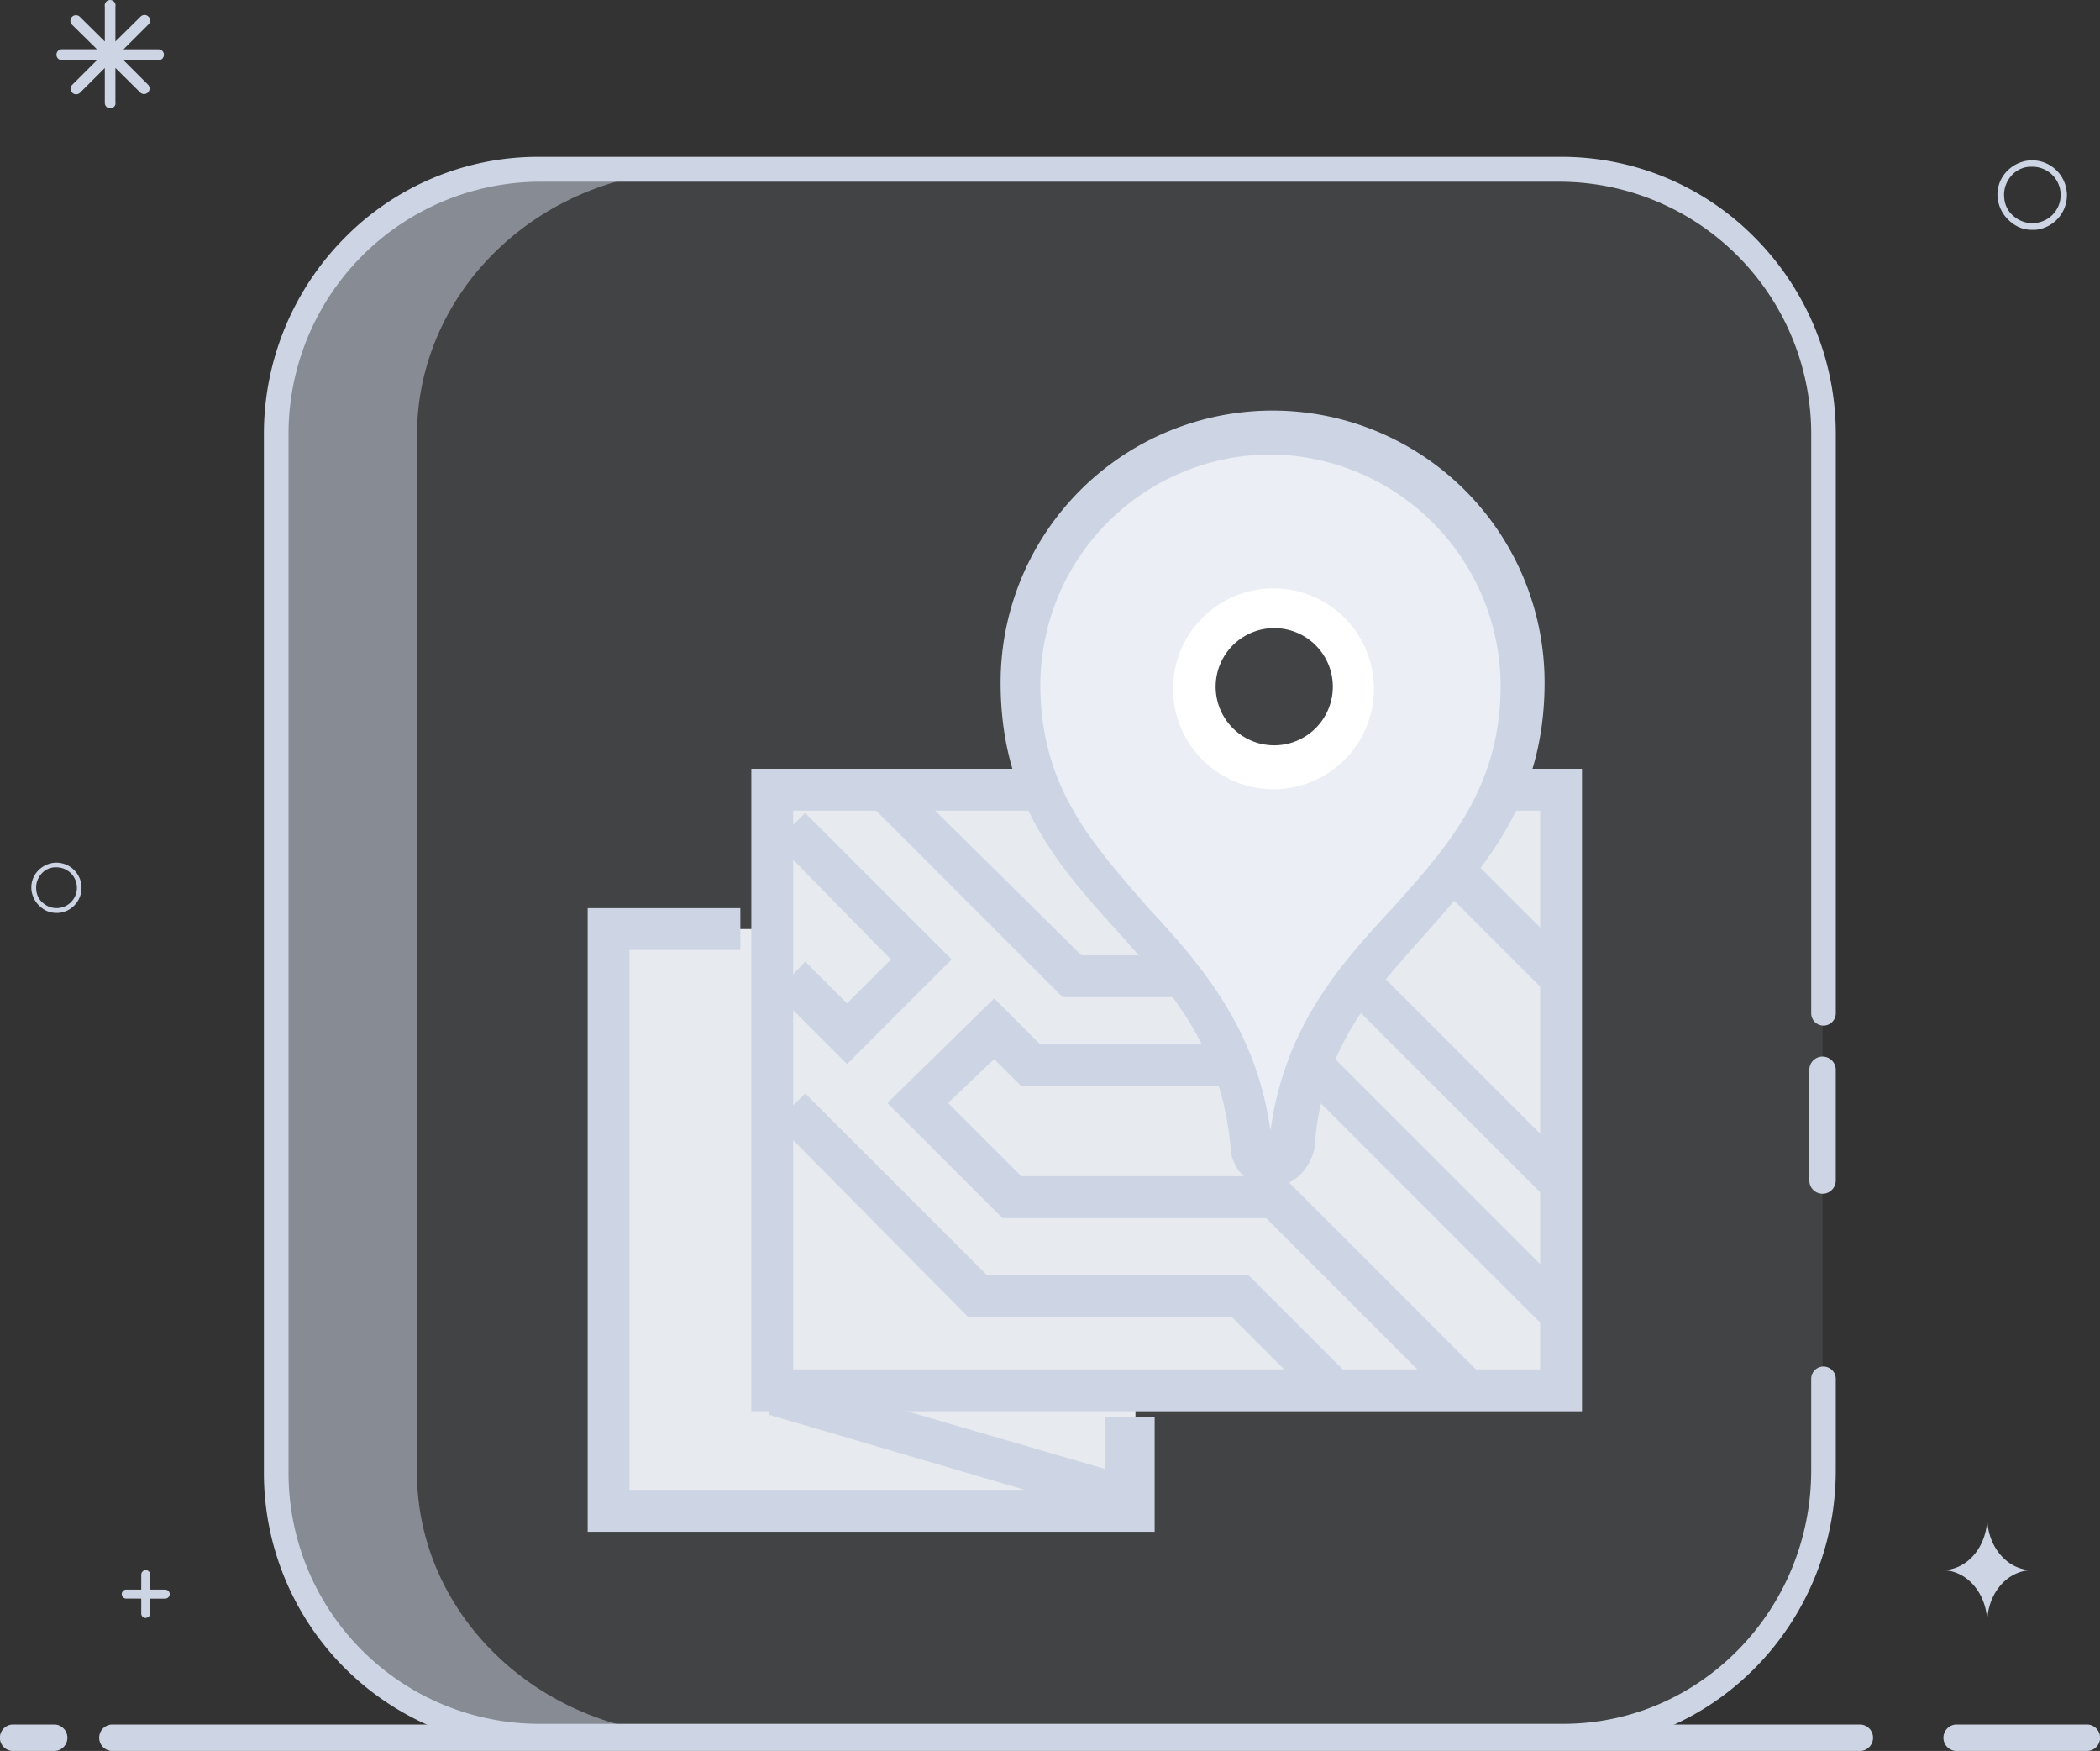 <svg xmlns="http://www.w3.org/2000/svg" width="215.935" height="180" viewBox="0 0 215.935 180">
  <rect x="0" y="0" width="215.935" height="180" fill="#333333" stroke="none"/>
  <defs>
    <style>
      .cls-1, .cls-2, .cls-3 {
        fill: #cdd5e4;
      }

      .cls-2 {
        opacity: 0.1;
      }

      .cls-3 {
        opacity: 0.5;
      }

      .cls-4 {
        fill: #e7eaef;
      }

      .cls-5 {
        fill: #ebeef4;
      }

      .cls-6 {
        fill: #fff;
      }
    </style>
  </defs>
  <g id="组_14543" data-name="组 14543" transform="translate(-104.42 -38.636)">
    <path id="路径_25199" data-name="路径 25199" class="cls-1" d="M319.069,1012.635H305.552a1.36,1.36,0,0,1,0-2.717h13.517a1.36,1.36,0,0,1,0,2.717Zm-23.348,0H115.915a1.36,1.36,0,0,1,0-2.717H295.721a1.36,1.36,0,0,1,0,2.717Zm-185.667,0h-4.348a1.36,1.36,0,0,1,0-2.717h4.348a1.36,1.36,0,0,1,0,2.717Z" transform="translate(0 -793.999)"/>
    <path id="路径_25200" data-name="路径 25200" class="cls-1" d="M126.264,129.678a2.591,2.591,0,0,0-2.813-2.346,2.67,2.67,0,0,0-1.743.922,2.48,2.48,0,0,0-.58,1.876,2.654,2.654,0,0,0,.937,1.739,2.39,2.39,0,0,0,1.642.615h.205a2.588,2.588,0,0,0,2.352-2.806Zm-1.58,2.075a2.107,2.107,0,0,1-2.326-.254,1.92,1.92,0,0,1-.739-1.419,2.1,2.1,0,0,1,.473-1.544,1.931,1.931,0,0,1,1.426-.737h.188a2.1,2.1,0,0,1,.978,3.955ZM330.407,58.376a3.585,3.585,0,0,0-3.893-3.245,3.691,3.691,0,0,0-2.412,1.275,3.433,3.433,0,0,0-.8,2.6,3.674,3.674,0,0,0,1.3,2.406,3.307,3.307,0,0,0,2.272.851h.284a3.582,3.582,0,0,0,3.254-3.883Zm-2.186,2.871A2.916,2.916,0,0,1,325,60.9a2.655,2.655,0,0,1-1.023-1.964,2.9,2.9,0,0,1,.654-2.137,2.672,2.672,0,0,1,1.974-1.02h.261a2.9,2.9,0,0,1,1.353,5.473ZM129.227,49.772a.556.556,0,0,1-.557-.556V45.622l-2.544,2.538a.57.57,0,0,1-.808-.805l2.545-2.538h-3.609a.558.558,0,1,1,0-1.117h3.609l-2.545-2.508a.571.571,0,1,1,.808-.805l2.544,2.514V39.307a.556.556,0,1,1,1.089,0V42.9l2.569-2.538a.571.571,0,1,1,.808.805l-2.545,2.539h3.6a.558.558,0,1,1,0,1.116h-3.6l2.545,2.539a.57.57,0,0,1-.808.8l-2.569-2.544v3.594c.061.311-.25.556-.556.556h.025Zm5.655,152.278h-1.54v-1.536a.463.463,0,0,0-.927,0v1.536h-1.54a.462.462,0,1,0,0,.924h1.54v1.536a.461.461,0,0,0,.461.46l0-.02a.459.459,0,0,0,.461-.46v-1.515h1.54a.462.462,0,1,0,0-.925Zm187.346-7.438c0,3.045-2.067,5.44-4.623,5.44,2.564,0,4.623,2.436,4.623,5.44,0-3.045,2.067-5.44,4.623-5.44C324.287,200.051,322.228,197.616,322.228,194.611Zm0,0" transform="translate(-13.472)"/>
    <path id="路径_25201" data-name="路径 25201" class="cls-2" d="M384.048,129.231H279.072a27.1,27.1,0,0,0-26.967,27.31V263.1a27.041,27.041,0,0,0,26.967,27.065H384.289c14.687,0,26.725-12.191,26.725-27.31V156.541a27.1,27.1,0,0,0-26.966-27.31Z" transform="translate(-119.189 -73.115)"/>
    <path id="路径_25202" data-name="路径 25202" class="cls-3" d="M266.482,263.1V156.541c0-15.118,12.959-27.31,29.028-27.31H281.133c-16.069,0-29.028,12.192-29.028,27.31V263.1c0,14.874,12.959,27.065,29.028,27.065H295.51C279.441,290.162,266.482,277.971,266.482,263.1Z" transform="translate(-119.189 -73.115)"/>
    <path id="路径_25203" data-name="路径 25203" class="cls-1" d="M378.67,285.838H273.327a28.349,28.349,0,0,1-28.263-28.371V150.806a28.62,28.62,0,0,1,8.265-20.248,27.912,27.912,0,0,1,20-8.368h105.1a27.911,27.911,0,0,1,20,8.368,28.621,28.621,0,0,1,8.264,20.248V210.2a1.264,1.264,0,1,1-2.527,0V150.806a25.927,25.927,0,0,0-25.735-26.057h-105.1a25.927,25.927,0,0,0-25.736,26.057V257.467a25.8,25.8,0,0,0,25.736,25.812H378.67c14.057,0,25.494-11.689,25.494-26.057v-9.374a1.264,1.264,0,1,1,2.527,0v9.374c0,15.779-12.57,28.616-28.021,28.616Z" transform="translate(-113.507 -67.432)"/>
    <path id="路径_25204" data-name="路径 25204" class="cls-1" d="M1132.955,650.032a1.358,1.358,0,0,1-1.359-1.358V637.291a1.358,1.358,0,1,1,2.717,0v11.382A1.358,1.358,0,0,1,1132.955,650.032Z" transform="translate(-841.13 -488.678)"/>
    <path id="路径_25205" data-name="路径 25205" class="cls-4" d="M553.229,495.779H634.34v61.745H553.229Z" transform="translate(-369.369 -375.894)"/>
    <path id="路径_25206" data-name="路径 25206" class="cls-4" d="M452.883,586.1H507.1v59.807H452.883Z" transform="translate(-285.925 -451.957)"/>
    <path id="路径_25207" data-name="路径 25207" class="cls-1" d="M500.037,639.064H441.731v-64.11h15.7v4.3h-11.4v55.5h49.7v-7.529h4.3v11.833Zm0,0" transform="translate(-276.883 -442.96)"/>
    <path id="路径_25208" data-name="路径 25208" class="cls-1" d="M581.024,831.493h-4.518l-34.427-10.111.912-4.393h4.3l-.912,1.167,30.339,8.821V821.6h4.3v9.9Zm0,0" transform="translate(-358.637 -637.327)"/>
    <path id="路径_25209" data-name="路径 25209" class="cls-1" d="M674.874,651.251l-19.147-19.146H628.621l-11.838-11.833,10.978-10.757,4.733,4.734h28.828l25.816,25.816-3.012,3.012L659.6,618.552H630.557l-2.8-2.8-4.739,4.518,7.535,7.529h26.892l20.438,20.438Zm0,0" transform="translate(-421.116 -468.245)"/>
    <path id="路径_25210" data-name="路径 25210" class="cls-1" d="M611.4,552.38l-9.035-9.036H575.251l-19.794-20.007,3.012-3.012,18.721,18.717h26.893l10.327,10.326Zm-48.626-35.066L555.457,510l3.012-3.227,4.3,4.3,4.518-4.518-11.833-12.05,3.012-3.011,15.059,15.061Zm71.86,13.768L613.979,510.43H584.936l-19.8-19.795,3.012-3.012,18.722,18.5H615.7l21.943,21.944Zm-19.362-40.5,3.042-3.042,19.319,19.321-3.042,3.042Zm0,0" transform="translate(-371.255 -369.287)"/>
    <path id="路径_25211" data-name="路径 25211" class="cls-1" d="M627.493,550.678H542.079V484.631h85.414Zm-81.111-4.3H623.19V488.933H546.382Zm0,0" transform="translate(-360.403 -366.962)"/>
    <path id="路径_25212" data-name="路径 25212" class="cls-5" d="M713.987,291.741a25.891,25.891,0,0,0-25.815,25.816c0,22.161,21.943,25.173,23.879,47.761a1.936,1.936,0,1,0,3.873,0c1.936-22.589,23.88-25.6,23.88-47.761A26.032,26.032,0,0,0,713.987,291.741Zm0,33.991a8.175,8.175,0,0,1,0-16.35,8.037,8.037,0,0,1,8.175,8.175A8.171,8.171,0,0,1,713.987,325.732Z" transform="translate(-478.871 -208.583)"/>
    <path id="路径_25213" data-name="路径 25213" class="cls-6" d="M778.775,392.672a10.329,10.329,0,0,1-10.326-10.326,10.326,10.326,0,1,1,10.326,10.326Zm0-16.565a6.024,6.024,0,0,0,0,12.047,6.024,6.024,0,1,0,0-12.047Zm0,0" transform="translate(-543.408 -272.9)"/>
    <path id="路径_25214" data-name="路径 25214" class="cls-1" d="M705.888,359.292a4.2,4.2,0,0,1-4.087-3.873c-.861-10.326-6.024-16.135-11.617-22.373-6.023-6.672-12.047-13.341-12.047-25.6a27.967,27.967,0,0,1,55.935,0c0,12.262-6.239,18.932-12.048,25.6-5.593,6.239-10.971,12.047-11.617,22.373C709.761,357.786,708.04,359.292,705.888,359.292Zm0-75.3a23.734,23.734,0,0,0-23.664,23.665c0,10.542,5.378,16.35,10.972,22.806,5.594,6.023,11.187,12.478,12.693,23.019,1.507-10.757,7.1-17,12.693-23.019,5.594-6.241,10.972-12.265,10.972-22.806A23.874,23.874,0,0,0,705.888,283.993Zm0,0" transform="translate(-470.829 -198.635)"/>
  </g>
</svg>
